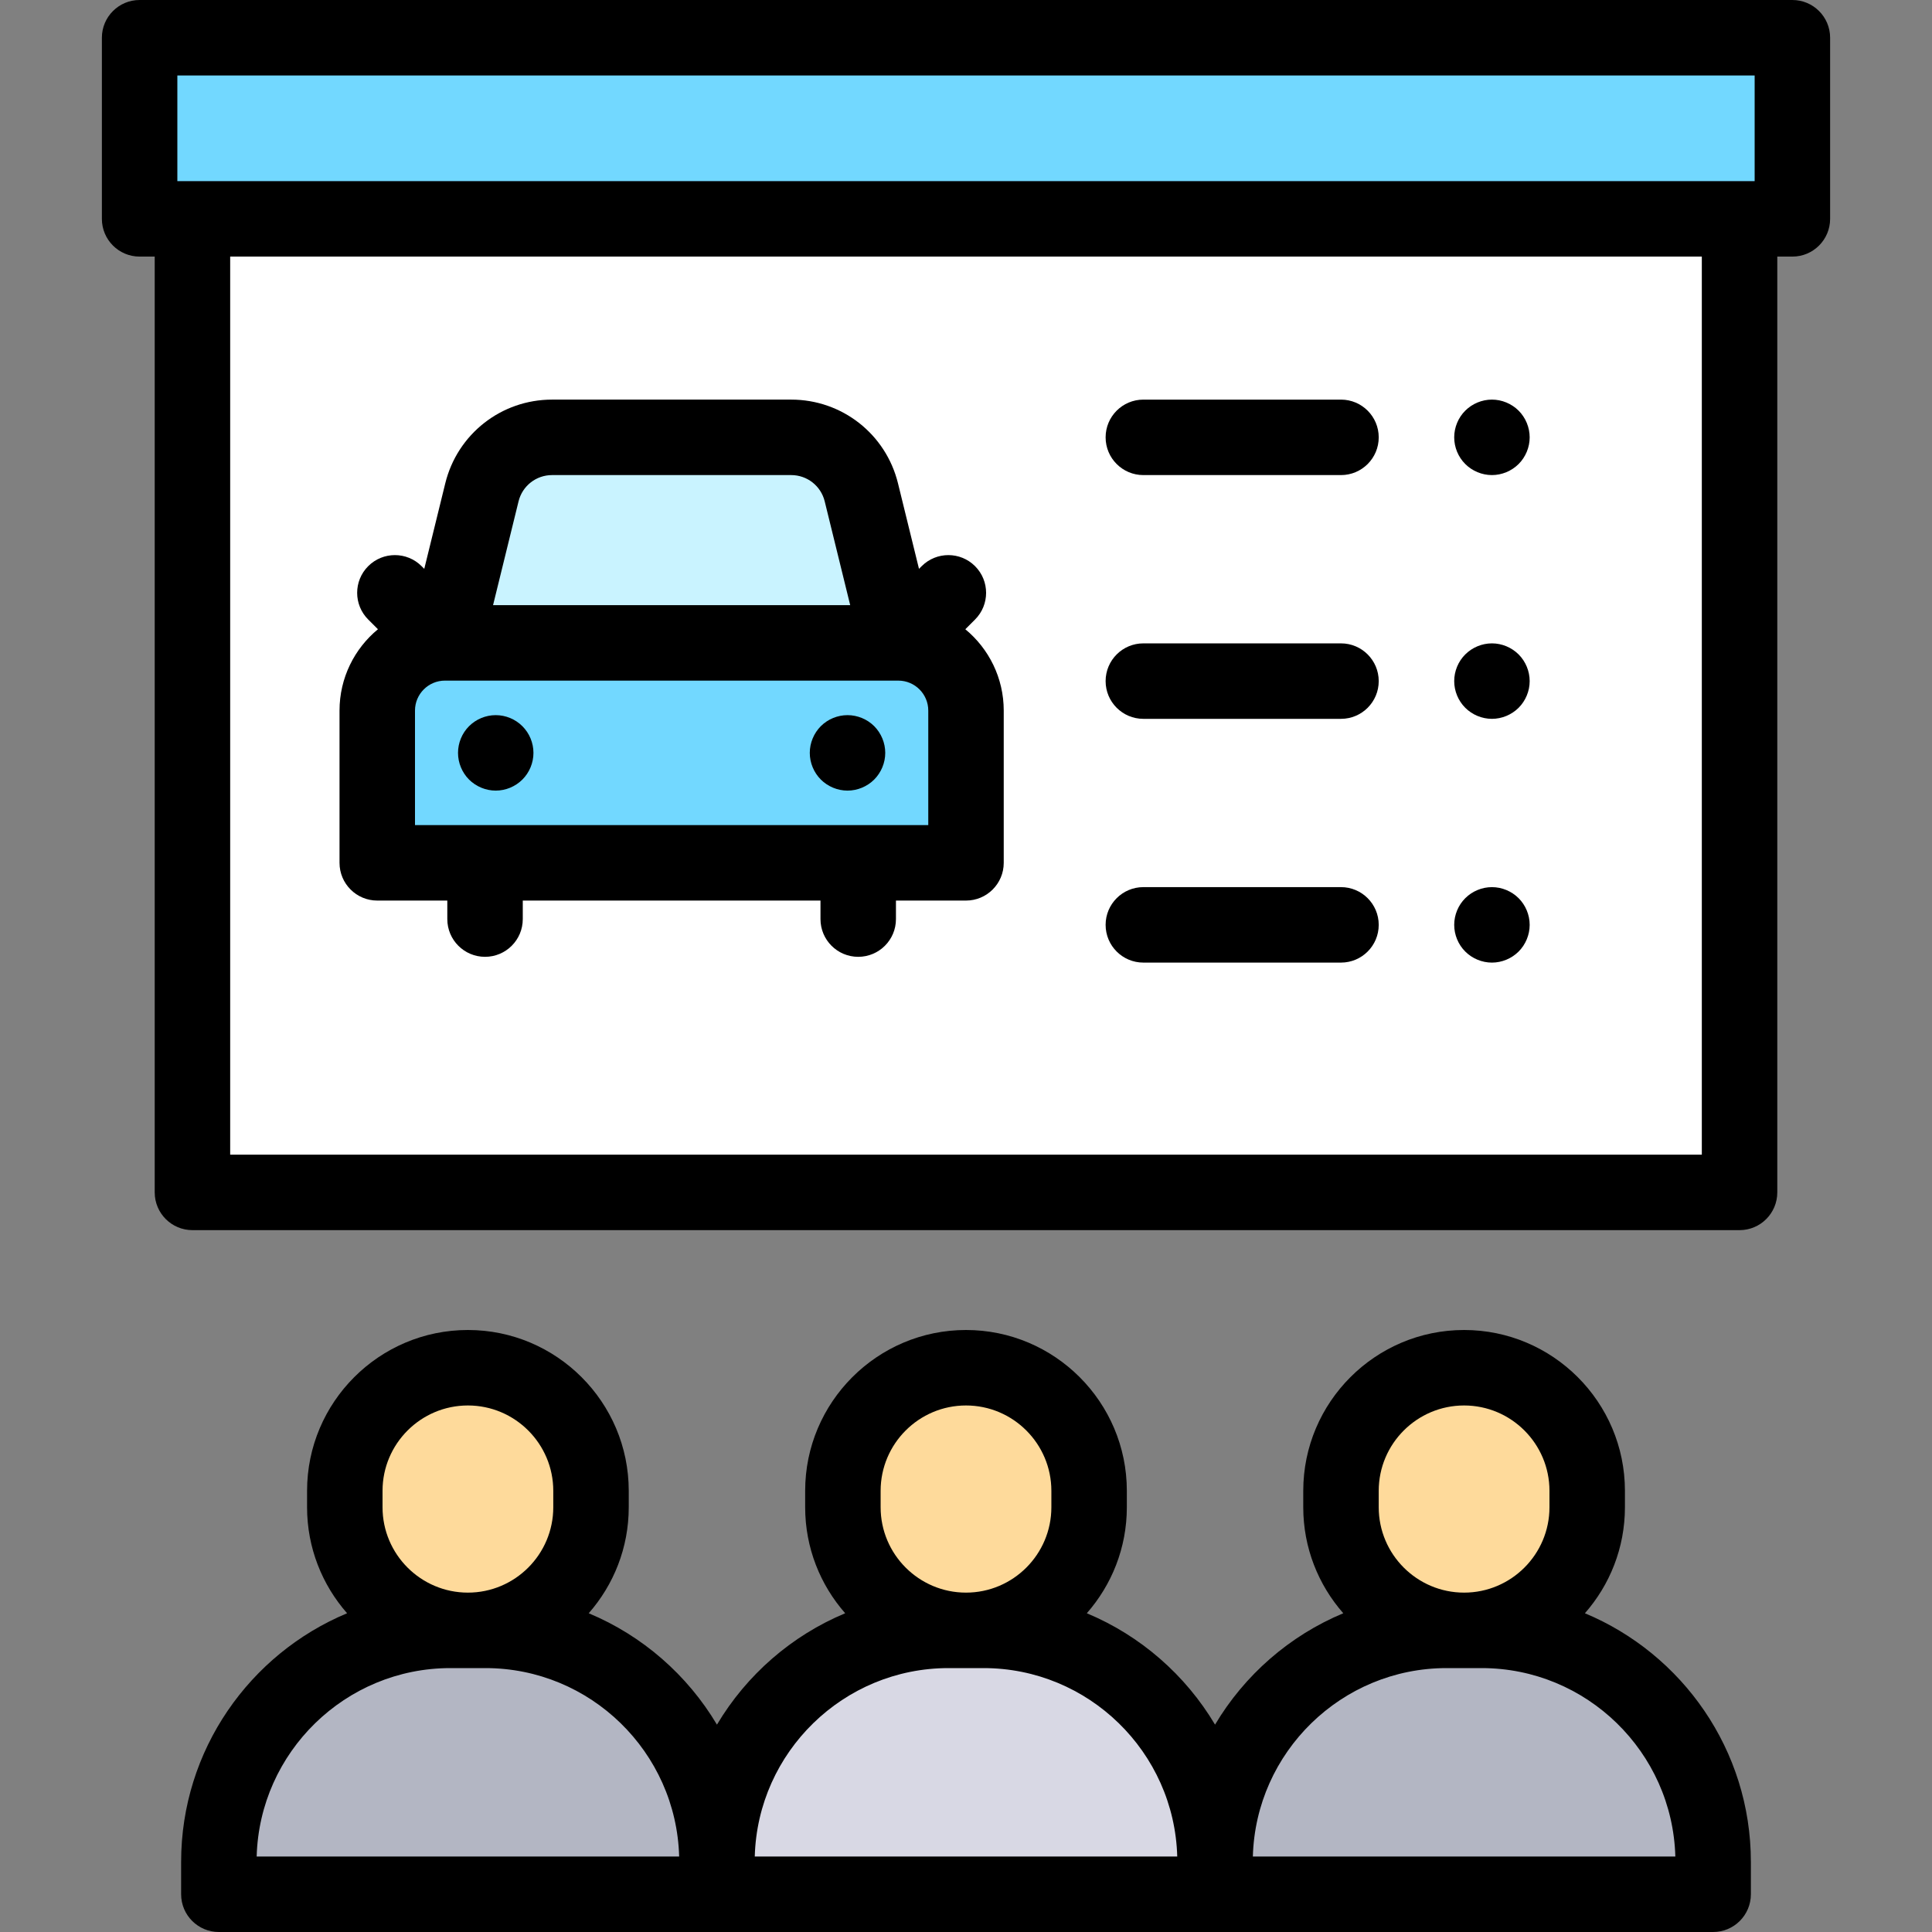 <?xml version="1.0" encoding="iso-8859-1"?>
<!-- Generator: Adobe Illustrator 19.0.0, SVG Export Plug-In . SVG Version: 6.00 Build 0)  -->
<svg xmlns="http://www.w3.org/2000/svg" xmlns:xlink="http://www.w3.org/1999/xlink" version="1.1" id="Layer_1" x="0px" y="0px" viewBox="0 0 512 512" style="enable-background:new 0 0 512 512;" xml:space="preserve" width="512" height="512">
<rect x="0" y="0" width="512" height="512" fill="#808080" stroke="none"/>
<g id="XMLID_952_">
	<rect id="XMLID_2515_" x="37" y="10" style="fill:#72D8FF;" width="438" height="48"/>
	<rect id="XMLID_2514_" x="51" y="58" style="fill:#FFFFFF;" width="410" height="258"/>
	<g id="XMLID_1519_">
		<path id="XMLID_1518_" style="fill:#B3B6C3;" d="M383.362,432.061h9.276c33.889,0,61.362,27.473,61.362,61.362V502H322v-8.577    C322,459.533,349.473,432.061,383.362,432.061z"/>
		<path id="XMLID_1517_" style="fill:#D8D8E4;" d="M251.362,432.061h9.276c33.889,0,61.362,27.473,61.362,61.362V502H190v-8.577    C190,459.533,217.473,432.061,251.362,432.061z"/>
		<path id="XMLID_1516_" style="fill:#B3B6C3;" d="M119.362,432.061h9.276c33.889,0,61.362,27.473,61.362,61.362V502H58v-8.577    C58,459.533,85.473,432.061,119.362,432.061z"/>
		<path id="XMLID_1515_" style="fill:#FEDA9B;" d="M388,362.463L388,362.463c18.018,0,32.624,14.606,32.624,32.624v4.35    c0,18.018-14.606,32.624-32.624,32.624h0c-18.018,0-32.624-14.606-32.624-32.624v-4.35    C355.376,377.07,369.982,362.463,388,362.463z"/>
		<path id="XMLID_1514_" style="fill:#FEDA9B;" d="M256,362.463L256,362.463c18.018,0,32.624,14.606,32.624,32.624v4.35    c0,18.018-14.606,32.624-32.624,32.624h0c-18.018,0-32.624-14.606-32.624-32.624v-4.35    C223.376,377.07,237.982,362.463,256,362.463z"/>
		<path id="XMLID_1513_" style="fill:#FEDA9B;" d="M124,362.463L124,362.463c18.018,0,32.624,14.606,32.624,32.624v4.35    c0,18.018-14.606,32.624-32.624,32.624h0c-18.018,0-32.624-14.606-32.624-32.624v-4.35C91.376,377.07,105.982,362.463,124,362.463    z"/>
	</g>
	<g id="XMLID_1592_">
		<path id="XMLID_1611_" style="fill:#72D8FF;" d="M238.065,170.372H117.913h0c-9.905,0-17.935,8.03-17.935,17.935v40.353H256    v-40.353C256,178.402,247.97,170.372,238.065,170.372L238.065,170.372z"/>
		<path id="XMLID_1608_" style="fill:#C9F3FF;" d="M238.065,170.372l-9.798-39.894c-2.102-8.559-9.776-14.576-18.589-14.576H146.3    c-8.813,0-16.487,6.017-18.589,14.576l-9.798,39.894H238.065z"/>
	</g>
	<g id="XMLID_572_">
		<path id="XMLID_630_" d="M420.016,427.53c6.596-7.508,10.608-17.338,10.608-28.093v-4.35c0-23.502-19.121-42.623-42.624-42.623    s-42.624,19.121-42.624,42.623v4.35c0,10.755,4.013,20.586,10.608,28.093c-14.247,5.941-26.163,16.373-33.984,29.518    c-7.822-13.145-19.738-23.576-33.984-29.518c6.596-7.508,10.608-17.338,10.608-28.093v-4.35c0-23.502-19.121-42.623-42.624-42.623    s-42.624,19.121-42.624,42.623v4.35c0,10.755,4.013,20.586,10.608,28.093c-14.247,5.941-26.163,16.373-33.984,29.518    c-7.822-13.145-19.738-23.576-33.984-29.518c6.596-7.508,10.608-17.338,10.608-28.093v-4.35c0-23.502-19.121-42.623-42.624-42.623    s-42.624,19.121-42.624,42.623v4.35c0,10.755,4.013,20.586,10.608,28.093C66.185,438.29,48,463.769,48,493.423V502    c0,5.522,4.478,10,10,10h396c5.522,0,10-4.478,10-10v-8.577C464,463.769,445.815,438.29,420.016,427.53z M365.376,395.087    c0-12.475,10.149-22.623,22.624-22.623s22.624,10.148,22.624,22.623v4.35c0,12.475-10.149,22.624-22.624,22.624    s-22.624-10.149-22.624-22.624V395.087z M233.376,395.087c0-12.475,10.149-22.623,22.624-22.623s22.624,10.148,22.624,22.623v4.35    c0,12.475-10.149,22.624-22.624,22.624s-22.624-10.149-22.624-22.624V395.087z M101.376,395.087    c0-12.475,10.149-22.623,22.624-22.623s22.624,10.148,22.624,22.623v4.35c0,12.475-10.149,22.624-22.624,22.624    s-22.624-10.149-22.624-22.624V395.087z M68.02,492c0.756-27.667,23.497-49.939,51.343-49.939h9.275    c27.846,0,50.587,22.272,51.343,49.939H68.02z M200.02,492c0.756-27.667,23.497-49.939,51.343-49.939h9.275    c27.846,0,50.587,22.272,51.343,49.939H200.02z M332.02,492c0.756-27.667,23.497-49.939,51.343-49.939h9.275    c27.846,0,50.587,22.272,51.343,49.939H332.02z"/>
		<path id="XMLID_688_" d="M475,0H37c-5.522,0-10,4.477-10,10v48c0,5.523,4.478,10,10,10h4v248c0,5.522,4.478,10,10,10h410    c5.522,0,10-4.478,10-10V68h4c5.522,0,10-4.477,10-10V10C485,4.477,480.522,0,475,0z M47,20h418v28H47V20z M451,306H61V68h390V306    z"/>
		<path id="XMLID_692_" d="M99.978,238.66h18.563v4.908c0,5.523,4.478,10,10,10s10-4.477,10-10v-4.908h78.896v4.908    c0,5.523,4.478,10,10,10s10-4.477,10-10v-4.908H256c5.522,0,10-4.477,10-10v-40.353c0-8.666-3.966-16.422-10.178-21.55    l2.577-2.577c3.905-3.905,3.905-10.237,0-14.143c-3.906-3.905-10.236-3.905-14.143,0l-0.713,0.713l-5.565-22.659    c-3.209-13.065-14.847-22.19-28.3-22.19h-63.377c-13.454,0-25.092,9.125-28.301,22.19l-5.565,22.659l-0.713-0.713    c-3.906-3.905-10.236-3.905-14.143,0c-3.905,3.905-3.905,10.237,0,14.143l2.577,2.577c-6.212,5.128-10.178,12.885-10.178,21.55    v40.353C89.978,234.183,94.455,238.66,99.978,238.66z M246,218.66H109.978v-30.353c0-4.375,3.56-7.936,7.936-7.936h120.086    c0.019,0,0.038,0.002,0.058,0.002c0,0,0.017-0.001,0.025-0.001c4.368,0.01,7.918,3.565,7.918,7.935V218.66z M146.301,125.902    h63.377c4.22,0,7.871,2.863,8.878,6.961l6.756,27.509h-94.646l6.756-27.508C138.429,128.765,142.08,125.902,146.301,125.902z"/>
		<path id="XMLID_694_" d="M131.37,189.52c-2.63,0-5.2,1.06-7.07,2.93c-1.86,1.86-2.92,4.43-2.92,7.07c0,2.63,1.06,5.2,2.92,7.07    c1.87,1.86,4.44,2.93,7.07,2.93c2.64,0,5.21-1.07,7.069-2.93c1.87-1.86,2.931-4.44,2.931-7.07c0-2.64-1.061-5.21-2.931-7.07    C136.58,190.58,134.01,189.52,131.37,189.52z"/>
		<path id="XMLID_695_" d="M224.6,189.52c-2.63,0-5.21,1.06-7.07,2.92c-1.859,1.87-2.93,4.44-2.93,7.08c0,2.63,1.07,5.21,2.93,7.07    c1.86,1.86,4.44,2.93,7.07,2.93s5.21-1.07,7.07-2.93c1.859-1.87,2.93-4.44,2.93-7.07c0-2.64-1.07-5.21-2.93-7.08    C229.81,190.58,227.229,189.52,224.6,189.52z"/>
		<path id="XMLID_696_" d="M303,125.902h52.376c5.522,0,10-4.477,10-10s-4.478-10-10-10H303c-5.522,0-10,4.477-10,10    S297.478,125.902,303,125.902z"/>
		<path id="XMLID_697_" d="M303,190.5h52.376c5.522,0,10-4.477,10-10s-4.478-10-10-10H303c-5.522,0-10,4.477-10,10    S297.478,190.5,303,190.5z"/>
		<path id="XMLID_698_" d="M395.38,125.9c2.63,0,5.2-1.07,7.07-2.93c1.859-1.86,2.93-4.44,2.93-7.07s-1.07-5.21-2.93-7.07    c-1.87-1.86-4.44-2.93-7.07-2.93c-2.64,0-5.21,1.07-7.07,2.93c-1.87,1.86-2.93,4.44-2.93,7.07c0,2.64,1.06,5.21,2.93,7.07    C390.17,124.83,392.74,125.9,395.38,125.9z"/>
		<path id="XMLID_699_" d="M395.38,190.5c2.63,0,5.2-1.07,7.07-2.93c1.859-1.86,2.93-4.44,2.93-7.07c0-2.63-1.07-5.21-2.93-7.07    c-1.87-1.86-4.44-2.93-7.07-2.93c-2.64,0-5.21,1.07-7.07,2.93c-1.87,1.86-2.93,4.44-2.93,7.07c0,2.63,1.06,5.21,2.93,7.07    C390.17,189.43,392.74,190.5,395.38,190.5z"/>
		<path id="XMLID_700_" d="M303,255.098h52.376c5.522,0,10-4.477,10-10s-4.478-10-10-10H303c-5.522,0-10,4.477-10,10    S297.478,255.098,303,255.098z"/>
		<path id="XMLID_701_" d="M395.38,255.1c2.63,0,5.2-1.07,7.07-2.93c1.859-1.86,2.93-4.44,2.93-7.07c0-2.63-1.07-5.21-2.93-7.07    c-1.87-1.86-4.44-2.93-7.07-2.93c-2.64,0-5.21,1.07-7.07,2.93c-1.87,1.86-2.93,4.44-2.93,7.07c0,2.63,1.06,5.21,2.93,7.07    C390.17,254.03,392.74,255.1,395.38,255.1z"/>
	</g>
</g>















</svg>
